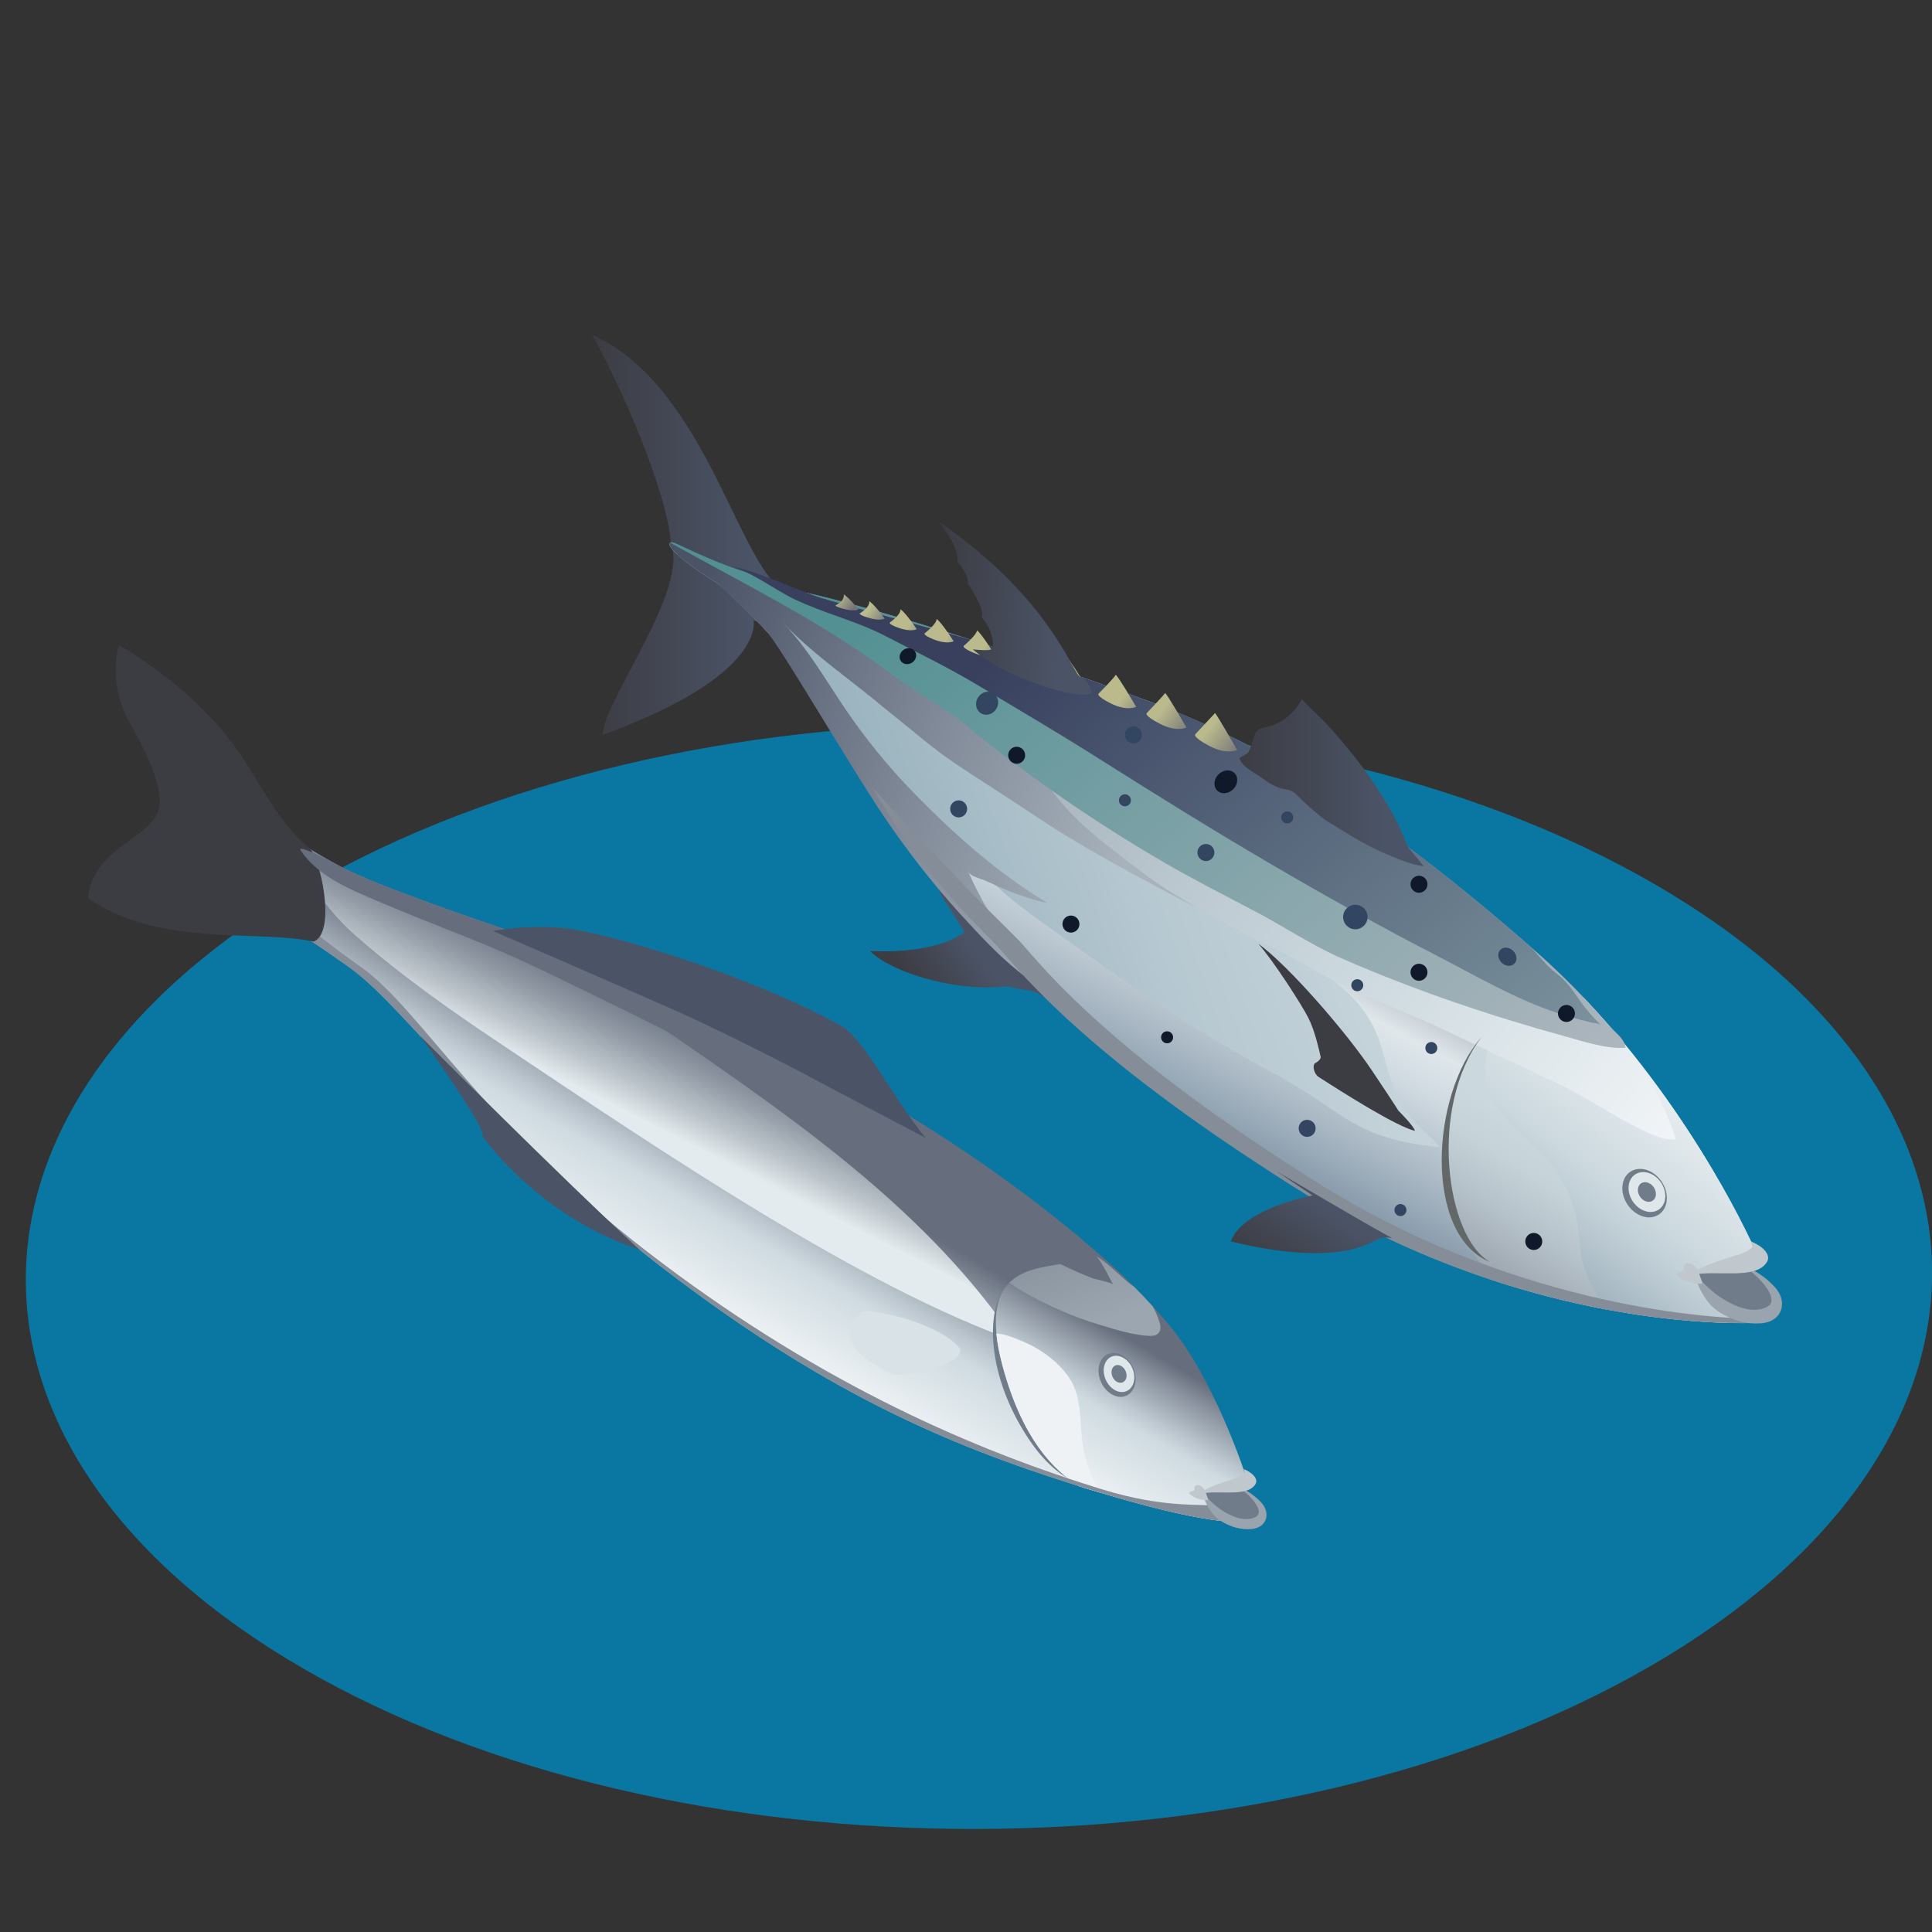 <svg width="150" height="150" viewBox="0 0 150 150" fill="none" xmlns="http://www.w3.org/2000/svg">
<rect x="0" y="0" width="150" height="150" fill="#333333" stroke="none"/>
<g clip-path="url(#clip0_974_11986)">
<path d="M23.514 129.527C52.32 146.232 99.175 146.146 128.168 129.339C157.156 112.532 157.304 85.369 128.498 68.665C99.692 51.96 52.837 52.046 23.843 68.853C-5.145 85.66 -5.292 112.823 23.514 129.527Z" fill="#0A77A2"/>
<path d="M20.123 67.068C19.89 68.619 18.703 70.062 19.89 70.615C21.049 71.157 22.537 71.853 26.859 74.909C26.95 74.972 27.041 75.04 27.131 75.103C31.664 78.337 38.547 88.494 51.269 98.286C63.803 107.941 73.328 112.11 83.801 115.384C83.954 115.435 84.113 115.481 84.272 115.532C94.12 118.583 96.579 118.196 96.307 118.002C96.034 117.808 93.013 115.458 93.671 115.327C94.336 115.196 97.17 115.897 96.897 115.099C96.619 114.295 92.615 107.206 88.713 103.139C86.152 100.47 86.334 98.178 83.681 95.976C72.59 86.76 61.339 81.439 54.966 78.143C48.997 75.058 32.816 70.398 26.899 67.518C26.688 67.416 26.495 67.313 26.331 67.227C22.713 65.254 22.241 64.604 21.549 64.062C18.493 61.673 20.282 65.328 20.123 67.062V67.068Z" fill="url(#paint0_linear_974_11986)"/>
<path d="M22.968 66.623C22.054 64.467 23.201 65.642 23.752 65.722C24.371 66.121 25.201 66.606 26.336 67.227C26.501 67.319 26.694 67.416 26.904 67.518C29.789 68.921 35.117 70.746 40.512 72.611C40.881 72.839 41.251 73.067 41.62 73.295C45.328 75.617 48.935 78.097 52.535 80.584C62.276 87.302 72.226 94.288 78.831 104.126C66.808 99.832 51.712 89.646 38.769 80.972C37.406 80.059 36.048 79.135 34.708 78.183C32.277 76.455 29.897 74.647 27.654 72.68C25.581 70.86 24.366 69.035 22.968 66.623Z" fill="url(#paint1_linear_974_11986)"/>
<path d="M77.928 100.14C76.622 101.822 76.559 106.744 79.853 111.7C82.869 116.245 85.851 115.384 85.851 115.384L77.928 100.14Z" fill="#707C8A"/>
<path d="M77.849 106.048C79.382 111.711 81.802 114.146 83.806 115.39C83.96 115.441 84.119 115.487 84.278 115.538C94.126 118.589 96.585 118.201 96.312 118.007C96.04 117.813 92.615 116.017 93.274 115.88C93.938 115.749 97.181 115.903 96.903 115.099C96.625 114.295 94.234 106.864 90.542 102.603C88.117 99.803 86.339 98.178 83.693 95.976C86.033 100.488 74.799 94.79 77.849 106.042V106.048Z" fill="url(#paint2_linear_974_11986)"/>
<path d="M77.36 103.527C78.121 103.584 79.036 103.989 79.581 104.223C80.569 104.656 81.478 105.267 82.239 106.037C82.631 106.436 82.989 106.875 83.244 107.371C84.056 108.934 83.801 110.816 84.119 112.549C84.34 113.747 84.84 114.865 85.476 115.909C85.084 115.789 84.687 115.669 84.266 115.544C84.107 115.492 83.948 115.447 83.795 115.395C81.79 114.152 79.371 111.717 77.837 106.054C77.576 105.096 77.423 104.263 77.355 103.533L77.36 103.527Z" fill="#EEF2F4"/>
<path d="M20.123 67.068C20.265 65.551 18.919 62.568 20.617 63.441C20.736 64.25 21.003 65.3 20.935 66.018C20.702 67.57 19.515 69.012 20.702 69.566C21.861 70.107 23.519 71.881 27.836 74.944C27.927 75.006 28.017 75.075 28.108 75.137C32.641 78.371 37.536 87.388 50.258 97.185C62.792 106.841 74.532 112.184 85.01 115.458C85.164 115.509 85.323 115.555 85.482 115.606C90.497 117.157 93.194 116.707 94.989 116.952C95.597 117.465 96.193 117.927 96.307 118.013C96.579 118.207 94.12 118.595 84.272 115.544C84.113 115.492 83.954 115.447 83.801 115.395C73.322 112.122 63.803 107.953 51.269 98.297C38.547 88.5 31.664 78.343 27.131 75.115C27.041 75.052 26.95 74.983 26.859 74.921C22.542 71.858 21.054 71.168 19.89 70.626C18.709 70.073 19.89 68.624 20.123 67.079V67.068Z" fill="#858E98"/>
<path d="M12.297 62.882C12.677 61.832 12.036 59.528 10.15 56.26C8.264 52.992 9.23 50.095 9.23 50.095C9.23 50.095 15.153 53.335 18.698 58.621C20.555 61.387 21.588 63.834 24.161 65.99C25.121 67.552 25.973 72.503 24.343 73.107C20.163 72.155 12.325 73.575 6.822 69.725C7.259 65.819 11.581 65.168 12.303 62.887L12.297 62.882Z" fill="url(#paint3_linear_974_11986)"/>
<path d="M78.593 99.758C78.519 99.706 78.439 99.649 78.365 99.592C80.223 97.716 83.914 98.64 84.011 97.077C84.335 97.146 84.641 97.243 84.897 97.391C85.868 97.944 86.663 98.76 87.498 99.49C87.668 99.638 87.867 99.78 88.066 99.917C88.532 100.385 89.003 100.881 89.492 101.417C89.707 101.805 89.889 102.221 90.008 102.598C90.105 102.894 90.156 103.248 89.957 103.487C89.753 103.733 89.389 103.738 89.071 103.71C88.242 103.636 87.418 103.459 86.618 103.225C85.289 102.843 83.965 102.438 82.693 101.891C81.273 101.28 79.876 100.619 78.593 99.752V99.758Z" fill="url(#paint4_linear_974_11986)"/>
<path d="M23.343 66.03C24.672 68.009 27.052 68.984 29.136 69.885C31.499 70.9 33.958 71.853 36.309 72.793C38.269 73.581 40.171 74.402 42.068 75.314C46.725 77.55 51.365 79.808 55.943 82.232C60.947 84.884 65.695 87.998 70.676 90.667C74.197 92.555 77.048 95.355 80.563 97.243C81.944 97.984 83.352 98.668 84.812 99.239C85.05 99.33 86.334 99.569 86.425 99.746C85.749 98.434 85.147 97.191 83.687 95.971C72.595 86.755 61.344 81.439 54.972 78.143C49.003 75.058 32.822 70.398 26.904 67.518C26.694 67.415 26.501 67.319 26.336 67.227C24.275 66.104 23.093 65.659 23.343 66.024V66.03Z" fill="#666E7D"/>
<path d="M74.504 104.668C75.049 105.843 70.704 106.875 69.381 106.732C66.91 105.461 66.666 105.09 66.092 104.195C65.513 103.299 66.615 102.221 66.853 101.868C67.097 101.514 72.652 102.506 74.504 104.668Z" fill="url(#paint5_linear_974_11986)"/>
<path d="M49.656 97.026C43.323 94.944 39.126 90.496 37.457 88.226C37.934 87.815 32.618 80.43 32.618 80.43C32.618 80.43 43.738 91.591 49.65 97.026H49.656Z" fill="url(#paint6_linear_974_11986)"/>
<path d="M71.874 88.351C71.874 88.351 64.417 84.439 63.69 84.04C62.963 83.635 56.801 80.401 52.428 78.457C48.054 76.512 38.263 72.28 38.263 72.28C38.263 72.28 40.592 71.784 43.704 72.046C46.816 72.314 58.056 75.605 65.326 79.654C67.097 80.641 69.375 85.323 71.874 88.351Z" fill="url(#paint7_linear_974_11986)"/>
<path d="M93.371 115.886C93.49 116.547 93.99 117.614 94.79 118.093C95.591 118.572 96.329 118.777 97.153 118.714C98.351 118.618 98.698 117.483 97.903 116.633C97.113 115.783 96.188 115.441 96.188 115.441L93.371 115.886Z" fill="#99A4AE"/>
<path d="M96.239 115.526C97.352 116.308 98.147 117.426 97.499 117.768C96.517 118.292 95.25 117.505 94.859 117.255C94.103 116.77 93.405 115.926 93.405 115.926L96.244 115.526H96.239Z" fill="#707C8A"/>
<path d="M96.568 114.061C97.204 114.317 97.738 114.808 97.465 115.241C96.818 116.262 94.682 115.669 93.138 115.966C93.706 115.407 95.426 114.962 95.875 114.808C96.574 114.574 96.642 114.352 96.642 114.352L96.568 114.066V114.061Z" fill="#C0C7CD"/>
<path d="M93.569 115.777C93.626 115.903 93.671 116.028 93.711 116.159C93.734 116.228 93.757 116.296 93.779 116.365C93.785 116.382 93.791 116.399 93.785 116.416C93.774 116.456 93.723 116.467 93.683 116.467C93.246 116.467 92.803 116.331 92.45 116.068C92.399 116.034 92.348 115.983 92.348 115.92C92.348 115.857 92.411 115.812 92.473 115.794C92.553 115.772 92.649 115.777 92.712 115.72C92.785 115.652 92.74 115.618 92.734 115.538C92.729 115.429 92.82 115.321 92.927 115.298C93.223 115.241 93.461 115.544 93.564 115.777H93.569Z" fill="#C0C7CD"/>
<path d="M85.34 105.997C85.135 106.846 85.59 107.867 86.362 108.278C87.129 108.694 87.918 108.341 88.123 107.491C88.327 106.641 87.873 105.62 87.1 105.21C86.334 104.799 85.544 105.147 85.34 105.997Z" fill="#707C8A"/>
<path d="M85.732 106.054C85.561 106.75 85.942 107.594 86.572 107.936C87.208 108.278 87.856 107.987 88.026 107.286C88.197 106.59 87.822 105.746 87.186 105.404C86.549 105.061 85.902 105.352 85.732 106.054Z" fill="#DFE7EB"/>
<path d="M86.317 106.367C86.231 106.71 86.419 107.126 86.731 107.291C87.044 107.457 87.362 107.314 87.447 106.972C87.532 106.63 87.345 106.213 87.032 106.048C86.72 105.883 86.402 106.025 86.317 106.367Z" fill="#707C8A"/>
<path d="M81.313 77.635C80.166 76.66 79.814 77.019 78.212 76.58C73.748 77.059 68.881 75.269 67.552 73.837C72.987 74.077 74.873 72.371 74.873 72.371C74.873 72.371 73.487 70.124 73.277 69.845C73.067 69.566 72.3 67.809 72.3 67.809C72.3 67.809 79.842 75.411 81.307 77.641L81.313 77.635Z" fill="url(#paint8_linear_974_11986)"/>
<path d="M45.993 26C54.376 29.787 57.045 42.602 60.407 45.544C62.878 47.706 62.128 49.44 58.499 48.168C58.499 48.168 59.589 52.388 46.782 57.059C46.958 54.179 53.524 45.784 52.081 42.151C51.916 39.145 49.321 32.171 45.993 26.006V26Z" fill="url(#paint9_linear_974_11986)"/>
<path d="M52.535 43.001C53.12 43.548 54.097 44.307 55.75 45.316C56.028 45.487 58.868 48.322 59.118 48.584C67.535 57.521 66.984 63.201 77.133 73.147C78.008 74.008 80.609 76.312 86.095 80.726C90.059 83.914 93.189 87.57 100.464 92.144C105.763 95.475 110.971 97.767 115.713 99.341C126.97 103.071 135.614 102.757 136.597 102.695C136.307 101.389 133.865 102.312 131.712 98.862C132.223 98.731 134.268 98.338 135.461 97.585C135.637 97.476 135.796 97.356 135.926 97.225C135.972 97.18 136.046 97.191 136.091 97.18C136.216 97.145 136.29 97.128 136.29 97.128C136.29 97.128 131.763 86.686 122.909 77.413C121.739 76.187 120.495 74.989 119.178 73.832C108.654 64.598 99.998 58.838 91.377 55.308C90.735 55.046 90.088 54.795 89.446 54.555C73.021 48.459 61.929 45.698 61.356 45.835C60.748 45.978 59.391 44.917 58.084 44.501C55.483 43.674 53.501 42.676 52.456 42.197C52.263 42.105 52.093 42.083 52.019 42.14C51.894 42.225 51.99 42.499 52.53 43.007L52.535 43.001Z" fill="url(#paint10_linear_974_11986)"/>
<path d="M112.306 91.665C112.442 92.788 112.646 93.912 113.089 94.956C113.43 95.76 113.896 96.495 114.362 97.231C114.81 97.933 115.259 98.64 115.713 99.335C118.968 100.413 122.006 101.155 124.698 101.662C131.326 102.906 135.898 102.734 136.597 102.689C136.307 101.383 133.865 102.307 131.712 98.856C132.223 98.725 134.268 98.332 135.461 97.579C135.637 97.471 135.796 97.351 135.926 97.22C135.972 97.174 136.046 97.185 136.091 97.174C136.216 97.14 136.29 97.123 136.29 97.123C136.29 97.123 131.763 86.68 122.909 77.407C122.943 77.527 122.983 77.641 123.028 77.755C123.256 78.348 123.602 78.896 123.966 79.409C124.136 79.648 124.318 79.962 124.159 80.207C124.034 80.401 123.767 80.43 123.54 80.441C122.779 80.47 122.233 80.264 121.523 80.139C120.586 79.974 119.655 79.808 118.718 79.643C118.121 79.54 117.514 79.432 116.917 79.534C116.378 79.631 115.918 79.825 115.52 80.088C114.237 80.943 113.623 82.54 113.044 83.983C112.067 86.401 111.993 89.11 112.306 91.665Z" fill="url(#paint11_linear_974_11986)"/>
<path d="M125.999 91.853C125.789 92.8 126.368 93.912 127.299 94.345C128.231 94.779 129.162 94.362 129.372 93.416C129.583 92.469 129.003 91.357 128.072 90.924C127.14 90.49 126.209 90.906 125.999 91.853Z" fill="#707C8A"/>
<path d="M112.306 91.665C112.442 92.788 112.646 93.912 113.089 94.956C113.43 95.76 113.896 96.495 114.362 97.231C114.81 97.933 115.259 98.64 115.713 99.335C118.968 100.413 122.006 101.155 124.698 101.662C123.886 100.442 123.114 99.204 122.818 97.778C122.654 96.997 122.642 96.193 122.54 95.4C122.29 93.53 121.506 91.733 120.308 90.285C118.672 88.311 116.224 86.852 115.486 84.393C115.077 83.042 115.458 81.935 115.583 80.607C115.605 80.384 115.583 80.213 115.526 80.088C114.242 80.943 113.629 82.54 113.05 83.983C112.073 86.401 111.999 89.11 112.311 91.665H112.306Z" fill="url(#paint12_linear_974_11986)"/>
<path d="M77.792 57.298C87.174 63.104 96.091 69.668 104.428 76.905C108.614 80.544 106.49 83.989 110.528 87.793C110.96 88.198 111.391 88.602 111.783 89.047C104.968 88.426 104.582 86.35 98.533 83.127C92.484 79.905 86.896 75.902 81.325 71.91C79.825 70.832 78.314 69.748 77.002 68.448C75.282 66.737 73.941 64.678 72.249 62.944C70.403 61.051 68.165 59.568 66.331 57.663C63.752 54.989 62.066 51.595 60.419 48.259C66.598 50.426 72.47 53.483 77.797 57.304L77.792 57.298Z" fill="url(#paint13_linear_974_11986)"/>
<path d="M75.202 67.735C76.9 71.647 79.695 75.189 82.5 78.354C81.404 77.122 80.302 76.404 79.058 75.406C77.485 74.145 76.065 72.611 74.708 71.128C71.971 68.14 69.523 64.883 67.359 61.444C63.696 55.61 60.492 50.112 59.447 48.932C59.413 48.898 59.379 48.864 59.351 48.824C58.408 47.86 55.756 45.311 55.756 45.311C54.33 44.444 53.404 43.759 52.802 43.235C52.683 43.138 52.592 43.058 52.541 42.995C52.002 42.488 51.905 42.214 52.03 42.128C52.11 42.071 52.274 42.094 52.467 42.185C53.512 42.664 55.495 43.662 58.096 44.489C59.402 44.906 60.759 45.966 61.367 45.824C61.941 45.687 73.032 48.453 89.457 54.544C90.105 54.783 90.747 55.034 91.388 55.297C91.366 57.857 90.883 59.329 92.916 61.233C94.807 63.11 96.858 64.855 98.862 66.611C99.601 67.256 100.481 67.752 101.14 68.459C102.066 69.452 102.793 70.752 103.588 71.858C103.883 72.263 104.19 72.737 104.099 73.233C104.008 73.729 103.514 74.077 103.014 74.157C102.514 74.236 102.009 74.1 101.526 73.957C97.181 72.685 93.109 70.621 89.117 68.476C86.107 66.862 83.125 65.191 80.285 63.292C78.292 61.958 76.258 60.675 74.271 59.352C72.328 58.057 70.585 56.494 68.756 55.051C66.104 52.81 63.27 50.934 60.822 48.385C62.736 50.375 64.105 52.799 65.649 55.074C67.228 57.407 69.057 59.631 71.033 61.65C74.14 64.826 77.48 67.792 81.302 70.096C80.177 69.874 79.093 69.497 78.036 69.058C77.491 68.83 76.963 68.568 76.418 68.34C76.133 68.22 75.35 68.031 75.213 67.729L75.202 67.735Z" fill="url(#paint14_linear_974_11986)"/>
<path d="M94.438 71.311C93.376 70.729 92.326 70.124 91.286 69.503C89.435 68.391 87.634 66.936 85.919 65.596C85.192 65.026 84.477 64.427 83.806 63.788C82.829 62.853 81.932 61.832 81.188 60.697C82.642 61.034 84.022 61.77 85.357 62.425C86.89 63.178 88.424 63.937 89.957 64.689C91.729 65.562 93.501 66.435 95.267 67.302C96.153 67.735 97.039 68.174 97.925 68.608C98.613 68.944 99.311 69.434 100.021 69.697C100.862 70.005 101.867 70.073 102.736 70.29C103.639 70.512 104.536 70.758 105.428 71.026C107.217 71.562 108.978 72.178 110.721 72.839C112.641 73.569 114.543 74.35 116.44 75.149C118.263 75.913 120.104 76.706 121.682 77.898C122.563 78.565 123.358 79.352 124.346 79.865C125.346 80.384 126.039 80.96 126.72 81.873C128.214 83.863 129.361 86.087 130.122 88.477C129.213 88.523 128.344 88.141 127.527 87.747C125.204 86.623 123.142 85.158 120.831 84.069C117.945 82.706 115.06 81.348 112.175 79.985C109.267 78.611 106.138 77.459 103.241 75.964C101.833 75.24 100.544 74.413 99.112 73.723C97.534 72.959 95.972 72.155 94.433 71.311H94.438Z" fill="url(#paint15_linear_974_11986)"/>
<path d="M78.888 72.788C80.399 74.271 84.863 80.869 102.219 91.785C116.963 101.064 131.763 102.375 136.466 102.387C136.523 102.472 136.568 102.575 136.597 102.689C135.199 102.78 118.326 103.385 100.458 92.144C83.102 81.228 78.638 74.63 77.127 73.147C72.198 68.311 69.812 64.627 67.694 61.085C70.931 64.672 74.43 68.419 78.888 72.788Z" fill="#858E98"/>
<path d="M52.024 42.128C52.024 42.128 52.183 42.219 52.195 42.225C57.965 45.442 63.73 48.259 69.046 52.217C70.613 53.386 72.175 54.333 73.776 55.388C74.884 56.118 75.798 56.985 76.843 57.8C81.097 61.125 85.584 64.165 90.247 66.885C92.57 68.237 94.949 69.446 97.329 70.695C99.658 71.915 101.822 73.387 104.252 74.447C109.903 76.911 115.696 78.862 121.631 80.498C123.08 80.897 124.698 81.445 126.215 81.348C126.09 80.641 125.556 80.293 125.09 79.802C124.448 79.124 123.852 78.4 123.21 77.715C121.927 76.352 120.586 75.046 119.178 73.814C119.042 73.695 118.911 73.581 118.78 73.466C107.654 63.754 98.607 57.937 89.446 54.544C84.068 52.548 79.263 50.911 75.213 49.616C69.091 47.66 64.689 46.48 62.633 46.029C61.895 45.869 61.458 45.801 61.356 45.824C60.748 45.966 59.391 44.906 58.084 44.489C57.477 44.295 56.903 44.096 56.363 43.89C54.608 43.223 53.257 42.556 52.456 42.191C52.263 42.1 52.093 42.077 52.019 42.134L52.024 42.128Z" fill="url(#paint16_linear_974_11986)"/>
<path d="M56.369 43.891C58.016 44.153 60.089 45.755 61.611 46.491C63.974 47.632 66.496 48.202 68.818 49.417C71.17 50.643 73.561 51.789 75.838 53.152C79.007 55.051 82.193 56.922 85.311 58.895C89.747 61.701 94.205 64.473 98.738 67.125C102.918 69.571 107.149 71.927 111.454 74.145C114.566 75.748 117.667 77.59 121.007 78.679C121.557 78.856 122.114 79.016 122.671 79.164C122.949 79.238 123.233 79.306 123.511 79.381C123.687 79.426 124.159 79.449 124.284 79.569C123.659 78.97 123.091 78.308 122.597 77.596C122.046 76.797 121.58 76.124 120.802 75.548C120.058 75.001 119.439 74.122 118.78 73.466C107.654 63.754 98.607 57.937 89.446 54.544C84.068 52.548 79.263 50.911 75.213 49.616C70.056 48.168 64.809 46.765 63.656 46.394C63.326 46.286 62.986 46.166 62.633 46.029C60.703 45.288 58.471 44.227 56.369 43.891Z" fill="url(#paint17_linear_974_11986)"/>
<path d="M131.582 98.879C131.746 99.786 132.428 101.24 133.518 101.896C134.609 102.552 135.62 102.831 136.75 102.74C138.386 102.609 138.857 101.058 137.772 99.9C136.693 98.742 135.427 98.269 135.427 98.269L131.582 98.879Z" fill="#99A4AE"/>
<path d="M135.5 98.389C137.017 99.455 138.102 100.978 137.221 101.451C135.881 102.17 134.154 101.092 133.615 100.75C132.581 100.088 131.627 98.931 131.627 98.931L135.5 98.389Z" fill="#707C8A"/>
<path d="M108.086 96.119C108.086 96.119 107.387 96.033 107.166 96.125C106.223 96.535 103.877 98.383 95.563 96.387C96.477 93.809 101.901 92.817 101.901 92.817L99.073 90.912C99.073 90.912 106.91 95.543 108.086 96.119Z" fill="url(#paint18_linear_974_11986)"/>
<path d="M97.698 73.273C100.061 74.989 104.525 80.133 106.541 83.15C108.557 86.167 108.563 86.224 108.563 86.224C108.563 86.224 109.778 87.422 109.852 87.798C108.432 87.462 104.332 84.878 102.367 83.606C102.02 83.378 101.856 82.694 102.117 82.54C102.372 82.392 102.577 82.209 102.531 82.032C102.429 81.593 102.111 80.093 101.6 79.067C101.089 78.04 98.868 74.59 97.698 73.278V73.273Z" fill="url(#paint19_linear_974_11986)"/>
<path d="M126.476 91.904C126.3 92.686 126.783 93.604 127.549 93.958C128.316 94.311 129.083 93.969 129.259 93.193C129.435 92.418 128.952 91.494 128.185 91.14C127.419 90.787 126.652 91.129 126.476 91.904Z" fill="#DFE7EB"/>
<path d="M127.18 92.23C127.095 92.612 127.333 93.068 127.708 93.239C128.089 93.416 128.464 93.245 128.549 92.863C128.634 92.481 128.396 92.024 128.021 91.853C127.64 91.676 127.265 91.847 127.18 92.23Z" fill="#707C8A"/>
<path d="M135.955 96.387C136.824 96.735 137.551 97.408 137.176 97.995C136.29 99.392 133.376 98.577 131.269 98.982C132.047 98.218 134.387 97.607 135.006 97.402C135.96 97.083 136.057 96.781 136.057 96.781L135.955 96.393V96.387Z" fill="#C0C7CD"/>
<path d="M131.854 98.731C131.928 98.902 131.991 99.079 132.053 99.256C132.087 99.347 132.116 99.444 132.15 99.535C132.155 99.558 132.167 99.586 132.161 99.609C132.15 99.666 132.076 99.678 132.019 99.678C131.417 99.678 130.815 99.489 130.332 99.13C130.264 99.079 130.19 99.01 130.196 98.93C130.196 98.845 130.281 98.782 130.366 98.754C130.474 98.719 130.61 98.737 130.696 98.651C130.798 98.554 130.73 98.514 130.724 98.406C130.713 98.258 130.843 98.109 130.985 98.081C131.389 98.001 131.712 98.417 131.854 98.737V98.731Z" fill="#C0C7CD"/>
<path d="M115.015 80.533C110.892 85.968 112.266 96.085 115.691 97.984C110.534 95.914 111.056 85.032 115.015 80.533Z" fill="#626868"/>
<path d="M66.643 47.312C66.643 47.312 66.035 46.514 65.513 46.143C65.581 46.679 64.922 46.97 64.922 46.97C64.922 46.97 64.661 47.033 65.365 47.238C66.336 47.523 66.643 47.312 66.643 47.312Z" fill="url(#paint20_linear_974_11986)"/>
<path d="M68.688 48.031C68.688 48.031 67.966 47.004 67.489 46.674C67.546 47.158 66.791 47.592 66.791 47.592C66.791 47.592 66.524 47.672 67.308 47.928C68.324 48.265 68.688 48.025 68.688 48.025V48.031Z" fill="url(#paint21_linear_974_11986)"/>
<path d="M71.175 48.846C71.175 48.846 70.341 47.597 69.915 47.301C69.954 47.729 69.114 48.31 69.114 48.31C69.114 48.31 68.847 48.407 69.699 48.721C70.761 49.114 71.175 48.846 71.175 48.846Z" fill="url(#paint22_linear_974_11986)"/>
<path d="M74.043 49.787C74.043 49.787 73.101 48.31 72.715 48.054C72.743 48.43 71.811 49.154 71.811 49.154C71.811 49.154 71.544 49.263 72.465 49.633C73.572 50.073 74.043 49.787 74.043 49.787Z" fill="url(#paint23_linear_974_11986)"/>
<path d="M77.247 50.859C77.247 50.859 76.19 49.16 75.85 48.938C75.867 49.257 74.844 50.13 74.844 50.13C74.844 50.13 74.572 50.255 75.571 50.677C76.719 51.167 77.247 50.859 77.247 50.859Z" fill="url(#paint24_linear_974_11986)"/>
<path d="M80.711 52.069C80.711 52.069 79.541 50.141 79.251 49.959C79.251 50.227 78.138 51.242 78.138 51.242C78.138 51.242 77.866 51.379 78.933 51.863C80.126 52.405 80.705 52.074 80.705 52.074L80.711 52.069Z" fill="url(#paint25_linear_974_11986)"/>
<path d="M84.391 53.403C84.391 53.403 83.114 51.253 82.864 51.105C82.852 51.322 81.648 52.474 81.648 52.474C81.648 52.474 81.376 52.622 82.517 53.164C83.755 53.751 84.391 53.398 84.391 53.398V53.403Z" fill="url(#paint26_linear_974_11986)"/>
<path d="M88.208 54.875C88.208 54.875 86.817 52.496 86.618 52.388C86.595 52.548 85.3 53.848 85.3 53.848C85.3 53.848 85.027 54.008 86.237 54.612C87.521 55.251 88.208 54.875 88.208 54.875Z" fill="url(#paint27_linear_974_11986)"/>
<path d="M92.115 56.483C92.115 56.483 90.616 53.882 90.457 53.808C90.417 53.916 89.037 55.359 89.037 55.359C89.037 55.359 88.764 55.53 90.048 56.192C91.377 56.876 92.121 56.483 92.121 56.483H92.115Z" fill="url(#paint28_linear_974_11986)"/>
<path d="M96.051 58.228C96.051 58.228 94.438 55.399 94.33 55.365C94.279 55.416 92.803 57.008 92.803 57.008C92.803 57.008 92.53 57.19 93.882 57.908C95.262 58.639 96.051 58.228 96.051 58.228Z" fill="url(#paint29_linear_974_11986)"/>
<path d="M99.942 60.104C99.942 60.104 98.215 57.053 98.153 57.053C98.09 57.053 96.523 58.787 96.523 58.787C96.523 58.787 96.25 58.981 97.67 59.762C99.095 60.543 99.942 60.11 99.942 60.11V60.104Z" fill="url(#paint30_linear_974_11986)"/>
<path d="M72.868 40.474C81.228 46.269 83.034 51.664 83.789 52.496C84.715 52.953 84.738 53.825 84.738 53.825C84.738 53.825 84.045 54.378 80.279 53.021C77.048 51.858 75.531 50.415 75.531 50.415C75.531 50.415 76.73 50.557 76.963 50.415C77.195 50.272 77.19 49.063 76.202 47.894C76.599 47.489 75.128 45.293 75.128 45.293C75.128 45.293 75.304 44.792 74.327 43.577C74.555 42.579 72.879 40.474 72.879 40.474H72.868Z" fill="url(#paint31_linear_974_11986)"/>
<path d="M109.79 66.332C109.687 66.207 109.58 66.087 109.477 65.961C109.239 65.682 109.148 65.351 109.006 65.009C108.682 64.222 108.29 63.463 107.87 62.728C106.944 61.125 105.871 59.608 104.701 58.177C104.116 57.458 103.508 56.762 102.878 56.084C102.736 55.93 101.049 54.333 101.077 54.264C100.544 55.354 99.51 56.181 98.329 56.449C98.045 56.511 97.732 56.563 97.55 56.785C97.426 56.939 97.386 57.139 97.323 57.327C97.249 57.544 97.181 57.692 97.125 57.908C97.005 58.41 96.704 58.593 96.278 58.821C96.261 58.832 96.244 58.844 96.239 58.861C96.239 58.878 96.239 58.895 96.244 58.912C96.523 59.602 97.318 59.933 97.897 60.344C98.414 60.714 98.948 61.091 99.567 61.233C99.817 61.29 100.084 61.313 100.311 61.433C100.481 61.524 100.623 61.661 100.759 61.798C101.35 62.38 101.963 62.939 102.611 63.452C103.037 63.788 103.571 64.068 104.031 64.364C104.559 64.701 105.098 65.026 105.644 65.328C106.723 65.921 107.847 66.44 109.006 66.862C109.506 67.045 110.017 67.199 110.539 67.244C110.289 66.942 110.04 66.64 109.79 66.343V66.332Z" fill="url(#paint32_linear_974_11986)"/>
<g style="mix-blend-mode:screen">
<path d="M104.281 71.197C104.281 71.721 104.707 72.149 105.229 72.149C105.752 72.149 106.178 71.721 106.178 71.197C106.178 70.672 105.752 70.244 105.229 70.244C104.707 70.244 104.281 70.672 104.281 71.197Z" fill="#324561"/>
</g>
<g style="mix-blend-mode:screen">
<path d="M116.582 74.738C116.883 75.035 117.326 75.069 117.576 74.818C117.826 74.567 117.781 74.122 117.48 73.82C117.179 73.523 116.736 73.489 116.486 73.74C116.236 73.991 116.281 74.436 116.582 74.738Z" fill="#324561"/>
</g>
<g style="mix-blend-mode:screen">
<path d="M92.967 66.189C92.967 66.554 93.263 66.851 93.626 66.851C93.99 66.851 94.285 66.554 94.285 66.189C94.285 65.824 93.99 65.528 93.626 65.528C93.263 65.528 92.967 65.824 92.967 66.189Z" fill="#324561"/>
</g>
<g style="mix-blend-mode:screen">
<path d="M82.489 71.744C82.489 72.109 82.784 72.406 83.148 72.406C83.511 72.406 83.806 72.109 83.806 71.744C83.806 71.379 83.511 71.083 83.148 71.083C82.784 71.083 82.489 71.379 82.489 71.744Z" fill="#0F1929"/>
</g>
<g style="mix-blend-mode:screen">
<path d="M118.422 96.387C118.422 96.752 118.718 97.049 119.081 97.049C119.445 97.049 119.74 96.752 119.74 96.387C119.74 96.022 119.445 95.725 119.081 95.725C118.718 95.725 118.422 96.022 118.422 96.387Z" fill="#0F1929"/>
</g>
<g style="mix-blend-mode:screen">
<path d="M100.828 87.604C100.828 87.969 101.123 88.266 101.486 88.266C101.85 88.266 102.145 87.969 102.145 87.604C102.145 87.239 101.85 86.943 101.486 86.943C101.123 86.943 100.828 87.239 100.828 87.604Z" fill="#324561"/>
</g>
<g style="mix-blend-mode:screen">
<path d="M109.511 68.653C109.511 69.018 109.807 69.315 110.17 69.315C110.534 69.315 110.829 69.018 110.829 68.653C110.829 68.288 110.534 67.992 110.17 67.992C109.807 67.992 109.511 68.288 109.511 68.653Z" fill="#0F1929"/>
</g>
<g style="mix-blend-mode:screen">
<path d="M120.961 78.685C120.961 79.05 121.256 79.346 121.62 79.346C121.983 79.346 122.279 79.05 122.279 78.685C122.279 78.32 121.983 78.023 121.62 78.023C121.256 78.023 120.961 78.32 120.961 78.685Z" fill="#0F1929"/>
</g>
<g style="mix-blend-mode:screen">
<path d="M109.511 75.485C109.511 75.85 109.807 76.147 110.17 76.147C110.534 76.147 110.829 75.85 110.829 75.485C110.829 75.12 110.534 74.824 110.17 74.824C109.807 74.824 109.511 75.12 109.511 75.485Z" fill="#0F1929"/>
</g>
<g style="mix-blend-mode:screen">
<path d="M73.771 62.802C73.771 63.167 74.066 63.463 74.43 63.463C74.793 63.463 75.088 63.167 75.088 62.802C75.088 62.437 74.793 62.14 74.43 62.14C74.066 62.14 73.771 62.437 73.771 62.802Z" fill="#324561"/>
</g>
<g style="mix-blend-mode:screen">
<path d="M87.339 57.053C87.339 57.418 87.634 57.715 87.998 57.715C88.361 57.715 88.657 57.418 88.657 57.053C88.657 56.688 88.361 56.392 87.998 56.392C87.634 56.392 87.339 56.688 87.339 57.053Z" fill="#324561"/>
</g>
<g style="mix-blend-mode:screen">
<path d="M69.932 51.304C70.108 51.584 70.505 51.647 70.812 51.447C71.119 51.247 71.221 50.859 71.045 50.586C70.869 50.306 70.471 50.244 70.164 50.443C69.858 50.643 69.755 51.031 69.932 51.304Z" fill="#0F1929"/>
</g>
<g style="mix-blend-mode:screen">
<path d="M78.275 58.639C78.275 59.004 78.57 59.3 78.933 59.3C79.297 59.3 79.592 59.004 79.592 58.639C79.592 58.274 79.297 57.977 78.933 57.977C78.57 57.977 78.275 58.274 78.275 58.639Z" fill="#0F1929"/>
</g>
<g style="mix-blend-mode:screen">
<path d="M94.603 60.121C94.228 60.498 94.183 61.057 94.501 61.376C94.819 61.695 95.375 61.644 95.745 61.273C96.119 60.897 96.165 60.338 95.847 60.024C95.529 59.705 94.972 59.756 94.597 60.127L94.603 60.121Z" fill="#0F1929"/>
</g>
<g style="mix-blend-mode:screen">
<path d="M86.873 62.135C86.873 62.391 87.083 62.602 87.339 62.602C87.594 62.602 87.805 62.391 87.805 62.135C87.805 61.878 87.594 61.667 87.339 61.667C87.083 61.667 86.873 61.878 86.873 62.135Z" fill="#324561"/>
</g>
<g style="mix-blend-mode:screen">
<path d="M99.476 63.463C99.476 63.72 99.686 63.931 99.942 63.931C100.197 63.931 100.407 63.72 100.407 63.463C100.407 63.207 100.197 62.996 99.942 62.996C99.686 62.996 99.476 63.207 99.476 63.463Z" fill="#324561"/>
</g>
<g style="mix-blend-mode:screen">
<path d="M90.366 80.932C90.588 81.069 90.872 81 91.008 80.784C91.144 80.561 91.076 80.276 90.86 80.139C90.639 80.002 90.355 80.071 90.218 80.287C90.082 80.504 90.15 80.795 90.366 80.932Z" fill="#0F1929"/>
</g>
<g style="mix-blend-mode:screen">
<path d="M105.133 76.888C105.354 77.025 105.638 76.957 105.774 76.74C105.911 76.518 105.843 76.233 105.627 76.096C105.405 75.959 105.121 76.027 104.985 76.244C104.849 76.461 104.917 76.751 105.133 76.888Z" fill="#324561"/>
</g>
<g style="mix-blend-mode:screen">
<path d="M110.88 81.764C111.102 81.901 111.386 81.833 111.522 81.616C111.658 81.394 111.59 81.109 111.374 80.972C111.153 80.835 110.869 80.903 110.733 81.12C110.596 81.342 110.664 81.628 110.88 81.764Z" fill="#324561"/>
</g>
<g style="mix-blend-mode:screen">
<path d="M108.483 94.345C108.705 94.482 108.989 94.414 109.125 94.197C109.262 93.975 109.193 93.689 108.978 93.553C108.756 93.416 108.472 93.484 108.336 93.701C108.199 93.923 108.268 94.209 108.483 94.345Z" fill="#324561"/>
</g>
<g style="mix-blend-mode:screen">
<path d="M76.366 53.774C75.918 53.968 75.674 54.492 75.827 54.949C75.975 55.405 76.463 55.616 76.912 55.422C77.36 55.228 77.605 54.703 77.451 54.247C77.303 53.791 76.815 53.58 76.366 53.774Z" fill="#324561"/>
</g>
</g>
<defs>
<linearGradient id="paint0_linear_974_11986" x1="837.637" y1="561.514" x2="848.1" y2="543.518" gradientUnits="userSpaceOnUse">
<stop offset="0.01" stop-color="#FEFEFE"/>
<stop offset="0.24" stop-color="#EAEFF2"/>
<stop offset="0.51" stop-color="#CFDBE1"/>
<stop offset="0.59" stop-color="#BBC6CE"/>
<stop offset="0.75" stop-color="#89929E"/>
<stop offset="0.86" stop-color="#666E7D"/>
</linearGradient>
<linearGradient id="paint1_linear_974_11986" x1="49.139" y1="87.929" x2="52.878" y2="80.591" gradientUnits="userSpaceOnUse">
<stop offset="0.14" stop-color="#E4EBEE"/>
<stop offset="0.4" stop-color="#BFC7CD"/>
<stop offset="0.8" stop-color="#8D96A1"/>
<stop offset="0.99" stop-color="#7A8390"/>
</linearGradient>
<linearGradient id="paint2_linear_974_11986" x1="868.147" y1="576.228" x2="876.534" y2="561.802" gradientUnits="userSpaceOnUse">
<stop offset="0.01" stop-color="#FEFEFE"/>
<stop offset="0.29" stop-color="#EAEFF2"/>
<stop offset="0.61" stop-color="#CFDBE1"/>
<stop offset="0.69" stop-color="#BBC6CE"/>
<stop offset="0.86" stop-color="#89929E"/>
<stop offset="0.96" stop-color="#666E7D"/>
</linearGradient>
<linearGradient id="paint3_linear_974_11986" x1="810.713" y1="531.455" x2="793.175" y2="521.343" gradientUnits="userSpaceOnUse">
<stop offset="0.01" stop-color="#C2CDD4"/>
<stop offset="0.1" stop-color="#A5AFB9"/>
<stop offset="0.23" stop-color="#7E8896"/>
<stop offset="0.35" stop-color="#626B7C"/>
<stop offset="0.46" stop-color="#515A6C"/>
<stop offset="0.53" stop-color="#4B5467"/>
<stop offset="1" stop-color="#3C3C43"/>
</linearGradient>
<linearGradient id="paint4_linear_974_11986" x1="82.364" y1="96.433" x2="84.921" y2="102.91" gradientUnits="userSpaceOnUse">
<stop stop-color="#89939F"/>
<stop offset="1" stop-color="#9CA6B0"/>
</linearGradient>
<linearGradient id="paint5_linear_974_11986" x1="846.711" y1="563.89" x2="858.017" y2="564.987" gradientUnits="userSpaceOnUse">
<stop offset="0.02" stop-color="#D9E2E7"/>
<stop offset="1" stop-color="#A0ABB5"/>
</linearGradient>
<linearGradient id="paint6_linear_974_11986" x1="823.656" y1="544.153" x2="823.813" y2="553.152" gradientUnits="userSpaceOnUse">
<stop offset="0.02" stop-color="#4B5467"/>
<stop offset="1" stop-color="#606670"/>
</linearGradient>
<linearGradient id="paint7_linear_974_11986" x1="762.13" y1="473.049" x2="762.553" y2="483.333" gradientUnits="userSpaceOnUse">
<stop offset="0.21" stop-color="#4B5467"/>
<stop offset="1" stop-color="#3C3C43"/>
</linearGradient>
<linearGradient id="paint8_linear_974_11986" x1="77.128" y1="72.858" x2="71.278" y2="77.046" gradientUnits="userSpaceOnUse">
<stop offset="0.21" stop-color="#4B5467"/>
<stop offset="1" stop-color="#3C3C43"/>
</linearGradient>
<linearGradient id="paint9_linear_974_11986" x1="61.85" y1="41.529" x2="45.993" y2="41.529" gradientUnits="userSpaceOnUse">
<stop offset="0.21" stop-color="#4B5467"/>
<stop offset="1" stop-color="#3C3C43"/>
</linearGradient>
<linearGradient id="paint10_linear_974_11986" x1="87.186" y1="85.728" x2="102.693" y2="56.953" gradientUnits="userSpaceOnUse">
<stop offset="0.01" stop-color="#8094A6"/>
<stop offset="0.18" stop-color="#A8B7C3"/>
<stop offset="0.36" stop-color="#CFD9E0"/>
<stop offset="0.46" stop-color="#DFE7EB"/>
<stop offset="0.78" stop-color="#666E7D"/>
</linearGradient>
<linearGradient id="paint11_linear_974_11986" x1="117.11" y1="102.894" x2="134.078" y2="80.937" gradientUnits="userSpaceOnUse">
<stop offset="0.01" stop-color="#8094A6"/>
<stop offset="0.12" stop-color="#94A6B5"/>
<stop offset="0.36" stop-color="#BBCAD2"/>
<stop offset="0.48" stop-color="#CBD8DE"/>
<stop offset="0.95" stop-color="#F7F9FA"/>
</linearGradient>
<linearGradient id="paint12_linear_974_11986" x1="120.984" y1="89.167" x2="113.385" y2="101.058" gradientUnits="userSpaceOnUse">
<stop stop-color="#CBD8DE"/>
<stop offset="0.2" stop-color="#C5D2D8"/>
<stop offset="0.46" stop-color="#B6C2C9"/>
<stop offset="0.75" stop-color="#9EA8B1"/>
<stop offset="0.99" stop-color="#858E98"/>
</linearGradient>
<linearGradient id="paint13_linear_974_11986" x1="66.677" y1="75.559" x2="112.018" y2="59.561" gradientUnits="userSpaceOnUse">
<stop offset="0.01" stop-color="#92ADB9"/>
<stop offset="0.12" stop-color="#9BB4BF"/>
<stop offset="0.46" stop-color="#B5C7D0"/>
<stop offset="0.76" stop-color="#C5D3DA"/>
<stop offset="1" stop-color="#CBD8DE"/>
</linearGradient>
<linearGradient id="paint14_linear_974_11986" x1="94.177" y1="69.155" x2="51.335" y2="54.743" gradientUnits="userSpaceOnUse">
<stop offset="0.16" stop-color="#A7B2BC"/>
<stop offset="0.52" stop-color="#828C9A"/>
<stop offset="1" stop-color="#4B5467"/>
</linearGradient>
<linearGradient id="paint15_linear_974_11986" x1="81.029" y1="52.696" x2="133.848" y2="96.029" gradientUnits="userSpaceOnUse">
<stop offset="0.01" stop-color="#A4AFB9"/>
<stop offset="0.28" stop-color="#BCC9D0"/>
<stop offset="0.48" stop-color="#CBD8DE"/>
<stop offset="0.95" stop-color="#F7F9FA"/>
</linearGradient>
<linearGradient id="paint16_linear_974_11986" x1="115.072" y1="91.403" x2="71.87" y2="42.152" gradientUnits="userSpaceOnUse">
<stop stop-color="#AEB6BE"/>
<stop offset="1" stop-color="#529093"/>
</linearGradient>
<linearGradient id="paint17_linear_974_11986" x1="118.689" y1="94.231" x2="79.237" y2="49.26" gradientUnits="userSpaceOnUse">
<stop stop-color="#849EA6"/>
<stop offset="1" stop-color="#38405E"/>
</linearGradient>
<linearGradient id="paint18_linear_974_11986" x1="105.581" y1="93.046" x2="100.976" y2="100.292" gradientUnits="userSpaceOnUse">
<stop offset="0.21" stop-color="#4B5467"/>
<stop offset="1" stop-color="#3C3C43"/>
</linearGradient>
<linearGradient id="paint19_linear_974_11986" x1="455.986" y1="149.926" x2="449.671" y2="148.688" gradientUnits="userSpaceOnUse">
<stop offset="0.21" stop-color="#4B5467"/>
<stop offset="1" stop-color="#3C3C43"/>
</linearGradient>
<linearGradient id="paint20_linear_974_11986" x1="66.39" y1="47.722" x2="64.861" y2="46.63" gradientUnits="userSpaceOnUse">
<stop offset="0.21" stop-color="#747477"/>
<stop offset="1" stop-color="#BABA8D"/>
</linearGradient>
<linearGradient id="paint21_linear_974_11986" x1="69.476" y1="48.126" x2="67.782" y2="46.904" gradientUnits="userSpaceOnUse">
<stop offset="0.21" stop-color="#747477"/>
<stop offset="1" stop-color="#BABA8D"/>
</linearGradient>
<linearGradient id="paint22_linear_974_11986" x1="72.797" y1="49.399" x2="70.933" y2="48.038" gradientUnits="userSpaceOnUse">
<stop offset="0.21" stop-color="#747477"/>
<stop offset="1" stop-color="#BABA8D"/>
</linearGradient>
<linearGradient id="paint23_linear_974_11986" x1="76.317" y1="50.015" x2="74.296" y2="48.508" gradientUnits="userSpaceOnUse">
<stop offset="0.21" stop-color="#747477"/>
<stop offset="1" stop-color="#BABA8D"/>
</linearGradient>
<linearGradient id="paint24_linear_974_11986" x1="79.522" y1="50.723" x2="77.334" y2="49.079" gradientUnits="userSpaceOnUse">
<stop offset="0.21" stop-color="#747477"/>
<stop offset="1" stop-color="#BABA8D"/>
</linearGradient>
<linearGradient id="paint25_linear_974_11986" x1="83.23" y1="52.375" x2="80.878" y2="50.58" gradientUnits="userSpaceOnUse">
<stop offset="0.21" stop-color="#747477"/>
<stop offset="1" stop-color="#BABA8D"/>
</linearGradient>
<linearGradient id="paint26_linear_974_11986" x1="86.948" y1="53.371" x2="84.44" y2="51.429" gradientUnits="userSpaceOnUse">
<stop offset="0.21" stop-color="#747477"/>
<stop offset="1" stop-color="#BABA8D"/>
</linearGradient>
<linearGradient id="paint27_linear_974_11986" x1="90.603" y1="55.295" x2="87.934" y2="53.203" gradientUnits="userSpaceOnUse">
<stop offset="0.21" stop-color="#747477"/>
<stop offset="1" stop-color="#BABA8D"/>
</linearGradient>
<linearGradient id="paint28_linear_974_11986" x1="93.688" y1="56.549" x2="90.871" y2="54.305" gradientUnits="userSpaceOnUse">
<stop offset="0.21" stop-color="#747477"/>
<stop offset="1" stop-color="#BABA8D"/>
</linearGradient>
<linearGradient id="paint29_linear_974_11986" x1="97.034" y1="58.766" x2="94.061" y2="56.368" gradientUnits="userSpaceOnUse">
<stop offset="0.21" stop-color="#747477"/>
<stop offset="1" stop-color="#BABA8D"/>
</linearGradient>
<linearGradient id="paint30_linear_974_11986" x1="100.135" y1="60.321" x2="97.012" y2="57.767" gradientUnits="userSpaceOnUse">
<stop offset="0.21" stop-color="#747477"/>
<stop offset="1" stop-color="#BABA8D"/>
</linearGradient>
<linearGradient id="paint31_linear_974_11986" x1="85.23" y1="47.553" x2="72.658" y2="46.851" gradientUnits="userSpaceOnUse">
<stop offset="0.21" stop-color="#4B5467"/>
<stop offset="1" stop-color="#3C3C43"/>
</linearGradient>
<linearGradient id="paint32_linear_974_11986" x1="110.539" y1="60.749" x2="96.227" y2="60.749" gradientUnits="userSpaceOnUse">
<stop offset="0.21" stop-color="#4B5467"/>
<stop offset="1" stop-color="#3C3C43"/>
</linearGradient>
<clipPath id="clip0_974_11986">
<rect width="148" height="116" fill="white" transform="translate(2 26)"/>
</clipPath>
</defs>
</svg>

